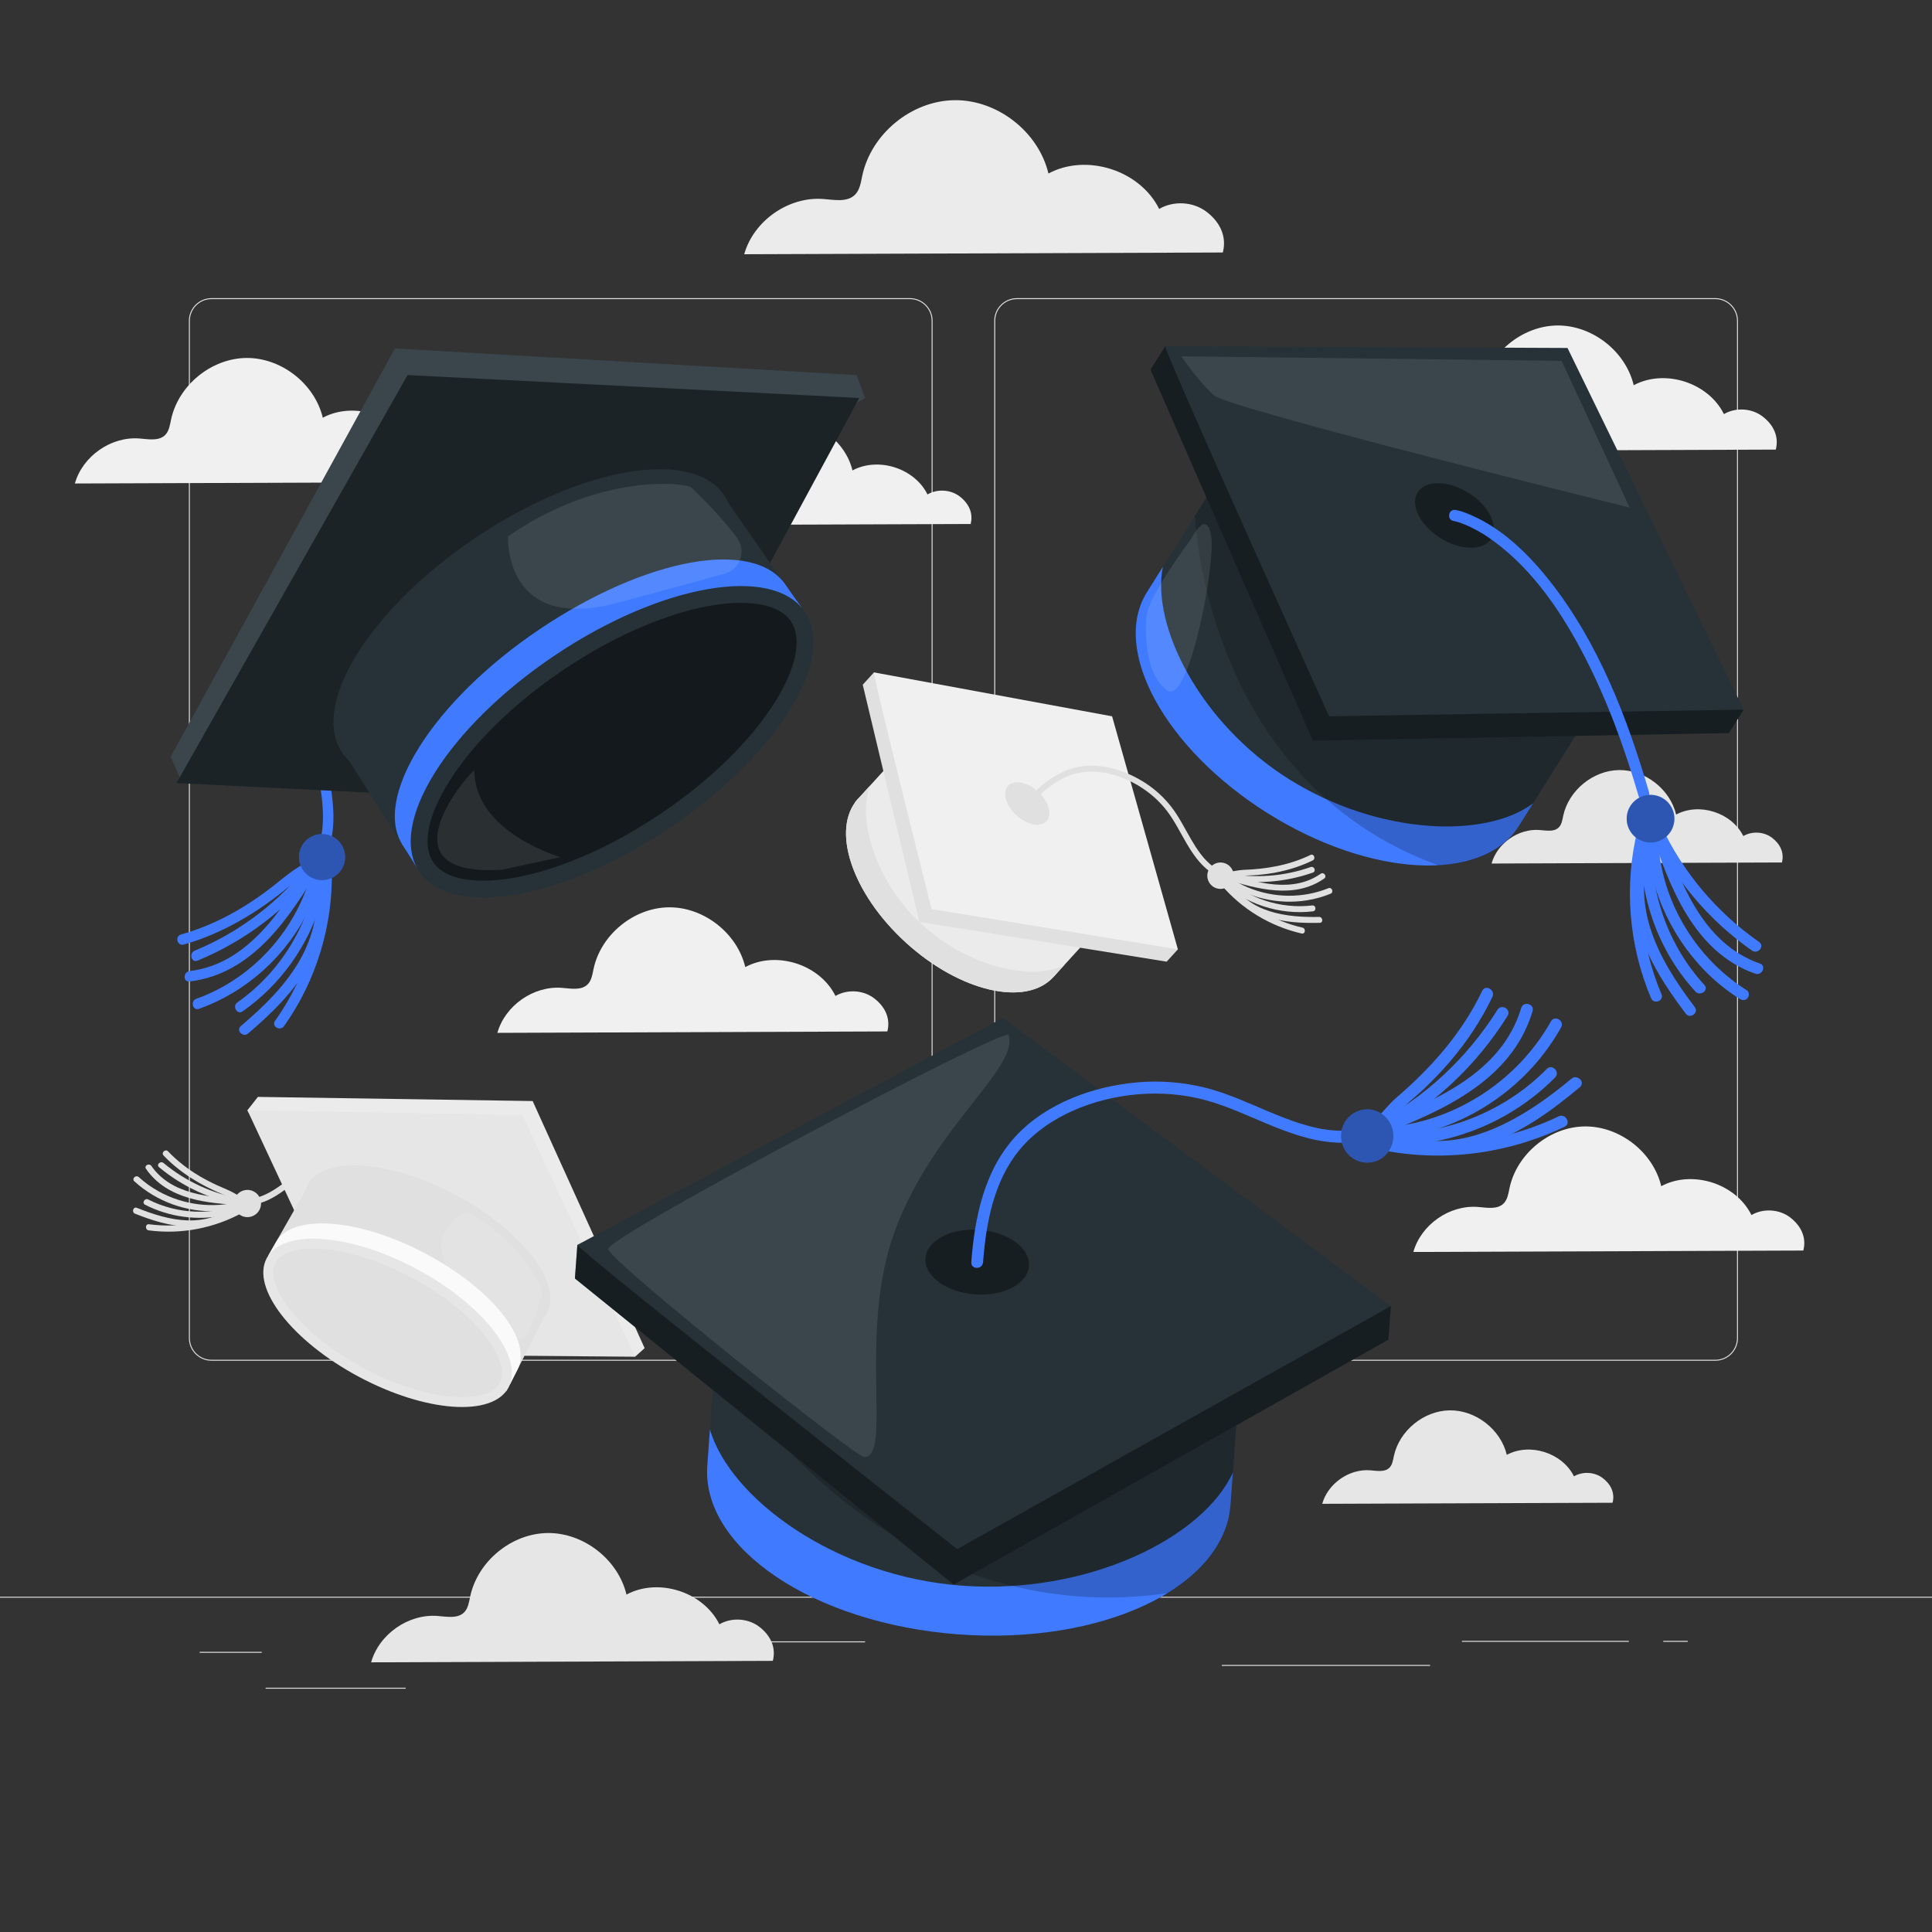 <svg xmlns="http://www.w3.org/2000/svg" viewBox="0 0 500 500"><rect x="0" y="0" width="500" height="500" fill="#333333" stroke="none"/><g id="freepik--background-complete--inject-524"><g><g><g><path d="M443.92,352.158h-180.746c-3.232,0-5.862-2.63-5.862-5.862V83.022c0-3.232,2.63-5.862,5.862-5.862h180.746c3.232,0,5.862,2.629,5.862,5.862V346.296c0,3.233-2.63,5.862-5.862,5.862ZM263.174,77.411c-3.095,0-5.612,2.518-5.612,5.612V346.296c0,3.095,2.518,5.612,5.612,5.612h180.746c3.095,0,5.612-2.517,5.612-5.612V83.022c0-3.094-2.518-5.612-5.612-5.612h-180.746Z" style="fill:#e0e0e0;"></path><path d="M235.493,352.158H54.746c-3.232,0-5.862-2.63-5.862-5.862V83.022c0-3.232,2.629-5.862,5.862-5.862H235.493c3.232,0,5.862,2.629,5.862,5.862V346.296c0,3.233-2.63,5.862-5.862,5.862ZM54.746,77.411c-3.094,0-5.612,2.518-5.612,5.612V346.296c0,3.095,2.518,5.612,5.612,5.612H235.493c3.095,0,5.612-2.517,5.612-5.612V83.022c0-3.094-2.518-5.612-5.612-5.612H54.746Z" style="fill:#e0e0e0;"></path></g><rect x="0" y="413.228" width="500" height=".25" style="fill:#e0e0e0;"></rect></g><rect x="51.672" y="427.492" width="16.06" height=".25" style="fill:#e0e0e0;"></rect><rect x="170.352" y="424.782" width="53.53" height=".25" style="fill:#e0e0e0;"></rect><rect x="68.732" y="436.782" width="36.25" height=".25" style="fill:#e0e0e0;"></rect><rect x="378.352" y="424.652" width="43.19" height=".25" style="fill:#e0e0e0;"></rect><rect x="430.452" y="424.652" width="6.33" height=".25" style="fill:#e0e0e0;"></rect><rect x="316.212" y="430.882" width="53.89" height=".25" style="fill:#e0e0e0;"></rect></g><path d="M456.12,107.752c-2.817-2.128-6.926-2.369-9.972-.585-4.043-8.17-15.31-11.776-23.345-7.471-2.096-8.804-10.77-15.571-19.82-15.462-9.049,.109-17.558,7.082-19.442,15.934-.299,1.407-.498,2.948-1.504,3.976-1.634,1.669-4.363,1.109-6.692,.927-7.329-.572-14.703,4.574-16.696,11.649l100.924-.367c.884-3.417-.637-6.473-3.454-8.601Z" style="fill:#f0f0f0;"></path><path d="M116.852,116.16c-2.817-2.128-6.926-2.369-9.972-.585-4.043-8.17-15.31-11.776-23.345-7.471-2.096-8.804-10.77-15.571-19.82-15.462-9.049,.109-17.558,7.082-19.442,15.934-.299,1.407-.498,2.948-1.504,3.976-1.634,1.669-4.363,1.109-6.693,.927-7.329-.572-14.703,4.573-16.696,11.649l100.924-.368c.884-3.417-.637-6.473-3.454-8.601Z" style="fill:#f0f0f0;"></path><path d="M458.59,216.805c-2.097-1.584-5.157-1.764-7.425-.436-3.01-6.083-11.399-8.768-17.383-5.563-1.561-6.555-8.02-11.594-14.758-11.513s-13.074,5.274-14.476,11.865c-.223,1.047-.37,2.195-1.12,2.96-1.217,1.243-3.249,.826-4.983,.69-5.457-.426-10.948,3.405-12.432,8.674l75.148-.274c.658-2.544-.475-4.82-2.572-6.404Z" style="fill:#e6e6e6;"></path><g><g><path d="M119.779,310.966c-2.058-5.073-4.897-10.128-9.577-13.212-4.883-3.217-11.368-3.757-17.02-2.842-2.925,.473-5.79,1.406-8.431,2.752-2.975,1.517-5.531,3.644-8.054,5.805-2.456,2.103-4.956,4.217-7.9,5.611-1.311,.621-2.754,1.116-4.218,1.151-1.396,.033-2.524-.611-3.694-1.295-1.45-.847-3.003-1.422-4.528-2.116-1.573-.715-3.113-1.504-4.604-2.378-3.038-1.78-5.823-3.927-8.258-6.473-.704-.736-1.861,.348-1.153,1.088,4.318,4.515,9.68,7.706,15.416,10.087,1.274,.529,2.4,1.276,3.632,1.886,1.274,.631,2.519,.877,3.937,.728,2.918-.305,5.613-1.86,7.962-3.529,2.807-1.994,5.269-4.414,8.001-6.503,2.445-1.869,5.182-3.34,8.116-4.282,5.522-1.773,12.066-1.988,17.479,.311,5.873,2.494,9.203,8.303,11.495,13.951,.383,.944,1.781,.195,1.401-.742h0Z" style="fill:#e0e0e0;"></path><path d="M60.763,312.788c.729,1.804,2.781,2.675,4.585,1.947,1.804-.728,2.675-2.781,1.947-4.585-.728-1.804-2.781-2.675-4.585-1.947-1.804,.728-2.676,2.781-1.947,4.585Z" style="fill:#e0e0e0;"></path><path d="M62.28,312.286c-7.18,4.031-15.55,5.628-23.712,4.55-1.013-.134-1.07,1.452-.066,1.584,8.416,1.111,17.119-.578,24.52-4.734,.888-.499,.149-1.901-.742-1.401h0Z" style="fill:#e0e0e0;"></path><path d="M63.076,311.294c-7.836,3.348-17.115,3.024-24.699-.861-.901-.462-1.746,.881-.835,1.348,6.29,3.222,13.622,4.188,20.54,2.737,1.969-.413,3.887-1.033,5.736-1.823,.938-.401,.191-1.8-.742-1.401h0Z" style="fill:#e0e0e0;"></path><path d="M62.601,310.299c-8.223-.426-18.255-1.086-23.419-8.551-.573-.829-1.981-.096-1.401,.742,5.548,8.021,15.844,8.932,24.754,9.394,1.021,.053,1.085-1.531,.066-1.584h0Z" style="fill:#e0e0e0;"></path><path d="M62.213,310.892c-7.065,1.958-14.818,.967-21.213-2.605-1.827-1.021-3.534-2.24-5.077-3.654-.747-.684-1.909,.397-1.154,1.088,5.728,5.245,13.537,8.052,21.295,7.728,2.196-.092,4.374-.423,6.492-1.01,.981-.272,.641-1.821-.343-1.548h0Z" style="fill:#e0e0e0;"></path><path d="M60.78,311.652c-3.269,3.105-7.862,4.328-12.29,4.183-4.534-.148-8.892-1.59-13.074-3.247-.95-.377-1.409,1.141-.466,1.515,4.438,1.76,9.103,3.264,13.922,3.327,4.703,.061,9.532-1.334,12.995-4.624,.738-.702-.346-1.858-1.088-1.153h0Z" style="fill:#e0e0e0;"></path><path d="M62.587,310.254c-7.414-1.228-14.496-4.467-20.274-9.273-.774-.643-1.939,.435-1.153,1.088,6.129,5.097,13.497,8.466,21.361,9.769,1.006,.167,1.06-1.419,.066-1.584h0Z" style="fill:#e0e0e0;"></path></g><polyline points="64.031 287.33 66.746 283.876 137.853 284.949 166.831 348.901 164.358 351.123 64.364 287.959" style="fill:#ebebeb;"></polyline><polygon points="64.031 287.33 135.161 288.553 164.358 351.123 93.551 350.519 64.031 287.33" style="fill:#e6e6e6;"></polygon><path d="M141.57,339.85c-4.121,7.706-21.341,6.531-38.462-2.624-17.121-9.155-27.66-22.824-23.539-30.53,4.121-7.706,21.341-6.531,38.462,2.624,17.121,9.155,27.66,22.824,23.539,30.53Z" style="fill:#e0e0e0;"></path><polygon points="80.778 305.042 69.405 324.991 131.013 360.063 142.146 338.426 80.778 305.042" style="fill:#e0e0e0;"></polygon><path d="M107.929,328.86c15.618,8.352,25.197,21.667,23.978,29.593,0,0,1.551-3.098,1.948-3.84,4.121-7.706-6.313-20.871-23.594-30.112-17.281-9.241-34.827-10.562-38.948-2.856-.397,.742-1.907,3.346-1.907,3.346,5.914-5.415,22.906-4.482,38.524,3.87Z" style="fill:#fafafa;"></path><ellipse cx="100.317" cy="342.35" rx="15.823" ry="35.484" transform="translate(-248.885 269.376) rotate(-61.865)" style="fill:#e6e6e6;"></ellipse><path d="M72.366,334.883c-1.222-2.306-2.4-5.575-1.075-8.054,1.464-2.739,5.835-4.056,11.992-3.614,6.968,.5,15.236,3.145,23.284,7.448,10.093,5.397,18.205,12.558,21.701,19.155,1.222,2.306,2.4,5.575,1.075,8.054-1.464,2.739-5.835,4.056-11.992,3.615-6.968-.5-15.237-3.145-23.284-7.448-10.093-5.397-18.205-12.558-21.701-19.155Z" style="fill:#e0e0e0;"></path><path d="M140.273,334.89c.309-.849-4.19-13.197-19.677-21.263,0,0-13.441,6.265-1.187,19.471,5.883,6.34,9.493,10.173,11.656,12.445,1.692,1.778,4.625,1.296,5.692-.914,2.025-4.192,3.516-9.739,3.516-9.739Z" style="fill:#fff; opacity:.1;"></path></g><path d="M312.228,54.792c-3.457-2.612-8.5-2.907-12.239-.718-4.962-10.027-18.79-14.453-28.652-9.17-2.573-10.805-13.219-19.11-24.325-18.977-11.106,.134-21.549,8.693-23.861,19.557-.368,1.726-.611,3.618-1.846,4.879-2.006,2.049-5.355,1.361-8.214,1.138-8.995-.702-18.045,5.613-20.492,14.297l123.867-.451c1.085-4.194-.782-7.945-4.239-10.556Z" style="fill:#ebebeb;"></path><g><path d="M238.4,188.803l-17.202,18.877s3.824,9.08,23.428,26.604c19.25,17.207,28.008,18.549,28.008,18.549l22.877-25.104-57.11-38.926Z" style="fill:#ebebeb;"></path><ellipse cx="247.344" cy="229.787" rx="19.152" ry="34.215" transform="translate(-89.1 257.83) rotate(-47.657)" style="fill:#ebebeb;"></ellipse><path d="M238.642,239.3c-12.161-11.082-16.861-27.393-13.449-36.004l-3.139,3.445c-7.125,7.818-1.578,24.474,12.389,37.202,13.967,12.728,31.065,16.708,38.19,8.89,.921-1.011,2.808-3.081,2.808-3.081-8.258,4.195-24.638,.63-36.799-10.452Z" style="fill:#e0e0e0;"></path><polygon points="226.185 174.014 223.277 177.204 237.93 238.567 301.929 248.879 304.836 245.689 226.185 174.014" style="fill:#e0e0e0;"></polygon><path d="M226.185,174.014c-.337,.76,14.913,61.261,14.913,61.261l63.739,10.413-17.027-60.307-61.625-11.368Z" style="fill:#f0f0f0;"></path><path d="M270.866,212.507c-1.542,1.692-5.033,1.021-7.798-1.498-2.764-2.519-3.756-5.933-2.214-7.625,1.542-1.692,5.033-1.021,7.798,1.498,2.765,2.519,3.756,5.933,2.214,7.626Z" style="fill:#e0e0e0;"></path><path d="M266.465,208.42c3.404-3.724,7.523-7.31,12.597-8.381,5.611-1.185,11.832,.812,16.522,3.891,2.476,1.626,4.686,3.644,6.477,6.006,1.98,2.609,3.404,5.572,5.06,8.384,1.533,2.605,3.331,5.226,5.767,7.072,1.103,.836,2.419,1.588,3.815,1.753,1.299,.153,2.58-.167,3.855-.364,1.603-.249,3.255-.193,4.871-.334,1.593-.139,3.18-.348,4.752-.646,3.299-.626,6.51-1.645,9.531-3.114,.886-.431,.325-1.863-.565-1.43-5.418,2.635-11.303,3.651-17.284,3.861-1.372,.048-2.693,.432-4.058,.521-1.413,.092-2.675-.509-3.796-1.328-2.478-1.811-4.243-4.49-5.769-7.106-1.676-2.872-3.135-5.891-5.199-8.516-1.825-2.321-4.038-4.347-6.507-5.967-4.753-3.119-10.917-5.224-16.651-4.388-5.94,.867-10.704,4.847-14.626,9.138-.668,.73,.545,1.676,1.209,.949h0Z" style="fill:#e0e0e0;"></path><path d="M318.391,228.931c-1.271,1.394-3.431,1.495-4.825,.224s-1.495-3.431-.224-4.825c1.271-1.394,3.431-1.494,4.825-.224s1.494,3.431,.224,4.825Z" style="fill:#e0e0e0;"></path><path d="M315.989,228.931c5.391,6.348,12.755,10.808,20.874,12.658,.964,.22,1.169-1.305,.209-1.523-7.692-1.752-14.74-6.036-19.846-12.048-.638-.751-1.877,.159-1.236,.914h0Z" style="fill:#e0e0e0;"></path><path d="M315.744,227.909c6.348,6.02,15.358,8.977,24.039,7.946,.984-.117,.8-1.643-.184-1.526-8.311,.987-16.837-1.875-22.905-7.63-.717-.68-1.662,.533-.949,1.209h0Z" style="fill:#e0e0e0;"></path><path d="M317.026,227.488c8.215,2.572,17.951,5.284,25.679-.126,.812-.569-.104-1.803-.914-1.236-7.225,5.058-16.519,2.34-24.171-.056-.935-.293-1.54,1.122-.593,1.418h0Z" style="fill:#e0e0e0;"></path><path d="M316.82,227.968c6.116,4.416,13.973,6.222,21.416,5.033,2.093-.334,4.149-.906,6.112-1.705,.918-.373,.352-1.803-.565-1.43-6.596,2.681-14.179,2.567-20.742-.163-1.868-.777-3.632-1.761-5.271-2.945-.8-.578-1.753,.629-.949,1.21h0Z" style="fill:#e0e0e0;"></path><path d="M317.355,228.516c2.039,4.16,5.913,7.087,10.221,8.623,4.475,1.594,9.271,1.793,13.975,1.688,.99-.022,.798-1.548-.184-1.526-8.2,.183-18.511-1.044-22.583-9.35-.434-.884-1.866-.324-1.43,.565h0Z" style="fill:#e0e0e0;"></path><path d="M317.245,227.505c7.499,1.45,15.323,.853,22.525-1.682,.936-.33,.366-1.758-.565-1.43-6.963,2.452-14.505,2.99-21.75,1.589-.972-.188-1.179,1.336-.209,1.523h0Z" style="fill:#e0e0e0;"></path></g><path d="M463.248,315.038c-2.817-2.128-6.926-2.369-9.972-.585-4.043-8.17-15.31-11.776-23.345-7.471-2.096-8.804-10.77-15.57-19.82-15.462-9.049,.109-17.558,7.082-19.442,15.934-.299,1.407-.498,2.948-1.504,3.976-1.634,1.669-4.363,1.109-6.693,.927-7.329-.572-14.703,4.574-16.696,11.649l100.924-.368c.884-3.417-.637-6.473-3.454-8.601Z" style="fill:#f0f0f0;"></path><path d="M226.193,258.333c-2.817-2.128-6.926-2.369-9.972-.585-4.043-8.17-15.31-11.776-23.345-7.471-2.096-8.804-10.77-15.57-19.82-15.462-9.049,.109-17.558,7.082-19.442,15.934-.299,1.407-.498,2.948-1.504,3.976-1.634,1.669-4.363,1.109-6.692,.927-7.329-.572-14.703,4.574-16.696,11.649l100.924-.367c.884-3.417-.637-6.473-3.454-8.601Z" style="fill:#f0f0f0;"></path><path d="M196.451,420.972c-2.901-2.192-7.134-2.44-10.272-.602-4.165-8.416-15.771-12.13-24.048-7.696-2.159-9.069-11.095-16.04-20.417-15.928-9.322,.112-18.087,7.296-20.027,16.414-.308,1.449-.513,3.037-1.549,4.095-1.684,1.719-4.495,1.142-6.894,.955-7.55-.589-15.146,4.711-17.199,12l103.965-.379c.91-3.52-.657-6.668-3.558-8.86Z" style="fill:#e6e6e6;"></path><path d="M414.764,382.508c-2.097-1.584-5.157-1.764-7.425-.435-3.01-6.083-11.399-8.768-17.382-5.563-1.561-6.555-8.02-11.594-14.758-11.513s-13.074,5.274-14.476,11.865c-.223,1.047-.37,2.195-1.12,2.96-1.217,1.243-3.249,.826-4.983,.691-5.457-.426-10.948,3.405-12.432,8.674l75.148-.274c.658-2.544-.475-4.82-2.572-6.404Z" style="fill:#e6e6e6;"></path><path d="M248.329,128.448c-2.343-1.77-5.761-1.971-8.294-.486-3.363-6.796-12.734-9.795-19.418-6.214-1.744-7.323-8.959-12.951-16.486-12.861-7.527,.091-14.604,5.891-16.171,13.254-.249,1.17-.414,2.452-1.251,3.307-1.359,1.388-3.629,.922-5.567,.771-6.096-.475-12.229,3.804-13.887,9.689l83.947-.306c.735-2.842-.53-5.384-2.873-7.154Z" style="fill:#f0f0f0;"></path></g><g id="freepik--Graduation_hat_3--inject-524"><g><path d="M186.595,330.45l-3.733,51.423s17.088,9.659,69.148,13.062c51.12,3.342,66.432-5.441,66.432-5.441l4.965-68.388-136.811,9.343Z" style="fill:#263238;"></path><ellipse cx="250.745" cy="384.404" rx="38.664" ry="67.888" transform="translate(-151.65 605.126) rotate(-85.629)" style="fill:#263238;"></ellipse><path d="M248.813,410.36c-32.553-2.448-59.864-22.499-65.084-40.43,0,0-.481,6.63-.681,9.384-1.546,21.298,27.509,40.842,64.897,43.653,37.388,2.811,68.95-12.175,70.497-33.473,.2-2.754,.609-8.393,.609-8.393-7.753,16.955-37.685,31.706-70.238,29.258Z" style="fill:#407BFF;"></path><path d="M185.104,350.997s40.726,72.158,117.053,61.325c0,0,12.429-6.73,15.385-17.958l.77-3.075,2.965-40.845-135.429-9.694-.744,10.246Z" style="opacity:.2;"></path><polygon points="149.418 322.183 148.787 330.873 246.804 410.084 359.326 346.703 359.957 338.013 149.418 322.183" style="fill:#263238;"></polygon><polygon points="149.418 322.183 148.787 330.873 246.804 410.084 359.326 346.703 359.957 338.013 149.418 322.183" style="opacity:.4;"></polygon><path d="M149.418,322.183c.405,1.626,98.3,78.724,98.3,78.724l112.24-62.894-100.431-74.574-110.109,58.744Z" style="fill:#263238;"></path><path d="M266.3,327.642c-.335,4.61-6.605,7.895-14.006,7.339-7.4-.556-13.128-4.744-12.793-9.354,.334-4.61,6.605-7.895,14.005-7.339,7.4,.556,13.128,4.744,12.794,9.354Z" style="opacity:.4;"></path><path d="M254.425,326.634c.753-10.157,2.791-20.986,9.399-29.013,7.307-8.876,19.461-13.456,30.554-14.409,5.856-.503,11.777-.051,17.466,1.467,6.285,1.677,12.137,4.608,18.165,7.012,5.583,2.226,11.6,4.15,17.662,4.046,2.746-.047,5.72-.492,8.101-1.97,2.216-1.376,3.823-3.48,5.571-5.383,2.197-2.393,4.844-4.363,7.194-6.602,2.316-2.206,4.538-4.516,6.626-6.948,4.382-5.106,8.146-10.726,11.062-16.825,.855-1.789-1.774-3.364-2.633-1.567-5.23,10.937-13.172,19.886-22.25,27.674-2.082,1.786-3.674,4.042-5.697,5.885-2.093,1.907-4.799,2.526-7.551,2.621-6.087,.212-12.121-1.845-17.708-4.098-6.133-2.473-12.107-5.45-18.544-7.047-5.692-1.412-11.627-1.873-17.464-1.369-11.237,.97-23.438,5.307-31.363,13.782-8.21,8.78-10.772,21.038-11.639,32.744-.148,1.992,2.903,1.983,3.05,0h0Z" style="fill:#407BFF;"></path><path d="M360.591,294.501c-.276,3.798-3.525,6.65-7.257,6.369-3.732-.281-6.534-3.587-6.258-7.385,.276-3.798,3.525-6.65,7.257-6.369,3.732,.281,6.534,3.587,6.258,7.385Z" style="fill:#407BFF;"></path><path d="M356.843,297.494c16.189,3.364,33.145,1.272,48.083-5.909,1.774-.852,.227-3.529-1.539-2.68-14.152,6.803-30.4,8.782-45.732,5.596-1.916-.398-2.735,2.593-.811,2.993h0Z" style="fill:#407BFF;"></path><path d="M355.208,296.177c17.28,1.651,34.965-4.881,47.252-17.336,1.392-1.411-.764-3.606-2.156-2.195-11.764,11.924-28.578,18.006-45.096,16.427-1.953-.187-1.941,2.918,0,3.104h0Z" style="fill:#407BFF;"></path><path d="M356.694,293.911c15.973-6.153,34.49-13.978,39.927-32.203,.571-1.915-2.371-2.734-2.941-.825-5.083,17.04-22.919,24.304-37.796,30.035-1.818,.7-1.03,3.702,.811,2.993h0Z" style="fill:#407BFF;"></path><path d="M356.962,294.929c14.955-.607,29.43-7.53,39.591-18.695,2.858-3.14,5.366-6.61,7.453-10.325,.976-1.737-1.658-3.302-2.633-1.566-7.012,12.479-18.987,21.749-32.576,25.591-3.867,1.093-7.825,1.729-11.835,1.892-1.956,.079-1.966,3.183,0,3.104h0Z" style="fill:#407BFF;"></path><path d="M358.467,295.133c8.278,4.066,17.908,3.889,26.514,.958,8.938-3.045,16.666-8.706,23.881-14.736,1.518-1.268-.651-3.453-2.156-2.195-12.575,10.51-30.171,21.411-46.699,13.293-1.76-.864-3.308,1.811-1.539,2.68h0Z" style="fill:#407BFF;"></path><path d="M357.058,293.664c13.481-7.042,24.962-17.741,33.098-30.745,1.057-1.69-1.581-3.248-2.634-1.566-7.866,12.572-18.978,22.827-32.004,29.631-1.747,.912-.205,3.591,1.539,2.68h0Z" style="fill:#407BFF;"></path><path d="M360.591,294.501c-.276,3.798-3.525,6.65-7.257,6.369-3.732-.281-6.534-3.587-6.258-7.385,.276-3.798,3.525-6.65,7.257-6.369,3.732,.281,6.534,3.587,6.258,7.385Z" style="opacity:.3;"></path><path d="M261.018,267.848c-.742-2.24-103.924,52.218-103.613,55.383s64.037,53.86,66.246,53.86c7.447,0-1.866-32.337,8.086-58.924,9.953-26.587,32.079-41.871,29.28-50.319Z" style="fill:#fff; opacity:.1;"></path></g></g><g id="freepik--Graduation_hat_2--inject-524"><g><g><path d="M318.278,119.119l-22.572,35.924s8.923,13.722,46.131,36.605c36.536,22.471,51.25,22.088,51.25,22.088l30.019-47.776-104.827-46.842Z" style="fill:#263238;"></path><ellipse cx="344.958" cy="183.496" rx="31.817" ry="56.841" transform="translate(6.061 377.959) rotate(-57.858)" style="fill:#263238;"></ellipse><path d="M333.53,201.61c-23.143-14.542-35.626-39.827-32.581-54.91,0,0-2.91,4.632-4.119,6.556-9.349,14.879,4.621,40.479,31.202,57.181,26.581,16.701,55.707,18.179,65.056,3.3,1.209-1.924,3.684-5.863,3.684-5.863-12.268,9.288-40.097,8.278-63.241-6.264Z" style="fill:#407BFF;"></path><path d="M309.259,133.473s2.336,68.43,62.984,90.477c0,0,11.789-.021,18.301-7.025l1.754-1.934,17.929-28.534-96.471-60.142-4.497,7.158Z" style="opacity:.2;"></path><polygon points="301.57 89.597 297.755 95.669 339.765 191.686 447.438 189.718 451.253 183.646 301.57 89.597" style="fill:#263238;"></polygon><polygon points="301.57 89.597 297.755 95.669 339.765 191.686 447.438 189.718 451.253 183.646 301.57 89.597" style="opacity:.4;"></polygon><path d="M301.57,89.597c-.327,1.341,42.406,95.775,42.406,95.775l107.276-1.726-45.581-93.592-104.101-.457Z" style="fill:#263238;"></path><path d="M385.95,139.389c-2.023,3.22-7.929,3.151-13.19-.155-5.261-3.306-7.886-8.596-5.863-11.816,2.023-3.22,7.929-3.151,13.19,.155,5.261,3.306,7.886,8.596,5.863,11.817Z" style="opacity:.4;"></path></g><path d="M376.196,134.827c.272,.043,.539,.118,.805,.185,.136,.034,.27,.077,.405,.115-.611-.173,.047,.018,.216,.075,.431,.144,.856,.303,1.278,.472,1.207,.485,2.378,1.058,3.515,1.689,1.55,.86,2.651,1.578,4.224,2.735,10.351,7.612,17.818,18.84,23.614,30.126,5.862,11.414,10.248,23.548,13.831,35.851,.519,1.781,3.206,.729,2.689-1.045-5.556-19.08-13.03-38.489-25.397-54.284-5.479-6.998-12.259-13.77-20.528-17.382-1.324-.579-2.76-1.16-4.198-1.385-1.833-.287-2.292,2.561-.455,2.848h0Z" style="fill:#407BFF;"></path><g><path d="M426.454,218.011c-3.387-.39-5.817-3.451-5.427-6.838,.39-3.387,3.451-5.817,6.838-5.427,3.387,.39,5.817,3.451,5.427,6.838s-3.451,5.817-6.838,5.427Z" style="fill:#407BFF;"></path><path d="M423.815,214.686c-3.57,14.453-2.32,29.949,3.482,43.655,.722,1.706,3.416,.671,2.689-1.045-5.623-13.283-6.782-28.155-3.323-42.155,.445-1.802-2.406-2.247-2.848-.455h0Z" style="fill:#407BFF;"></path><path d="M425.119,212.879c-2.118,15.671,2.935,32.054,13.64,43.718,1.242,1.353,3.591-.325,2.336-1.692-10.207-11.121-15.152-26.594-13.128-41.57,.248-1.837-2.599-2.299-2.848-.455h0Z" style="fill:#407BFF;"></path><path d="M427.135,214.693c4.86,14.615,11.195,31.731,27.136,37.298,1.741,.608,2.948-2.014,1.196-2.626-15.213-5.313-21.015-21.803-25.642-35.717-.586-1.762-3.275-.716-2.689,1.045h0Z" style="fill:#407BFF;"></path><path d="M426.16,214.907c-.012,13.558,5.704,26.801,15.17,36.441,2.682,2.731,5.676,5.134,8.918,7.168,.665,.417,1.485,.45,2.03-.2,.451-.538,.459-1.617-.2-2.03-10.97-6.882-18.985-18.208-21.848-30.848-.807-3.561-1.206-7.199-1.203-10.85,.002-1.851-2.866-1.523-2.867,.319h0Z" style="fill:#407BFF;"></path><path d="M425.824,216.205c-3.978,7.457-3.99,16.355-1.64,24.324,2.371,8.041,7.083,15.173,12.088,21.802,1.119,1.482,3.457-.208,2.336-1.692-4.71-6.238-9.112-12.855-11.493-20.367-2.367-7.467-2.411-15.847,1.336-22.87,.876-1.641-1.756-2.827-2.626-1.196h0Z" style="fill:#407BFF;"></path><path d="M427.217,214.696c5.802,12.534,14.877,23.43,26.22,31.322,1.517,1.055,3.355-1.169,1.83-2.23-10.938-7.61-19.761-18.039-25.362-30.137-.776-1.676-3.472-.646-2.689,1.045h0Z" style="fill:#407BFF;"></path><path d="M426.454,218.011c-3.387-.39-5.817-3.451-5.427-6.838,.39-3.387,3.451-5.817,6.838-5.427,3.387,.39,5.817,3.451,5.427,6.838s-3.451,5.817-6.838,5.427Z" style="opacity:.3;"></path></g><path d="M305.739,92.216l98.404,1.173,17.61,37.975s-103.596-25.595-107.524-29.007-8.489-10.141-8.489-10.141Z" style="fill:#fff; opacity:.1;"></path><path d="M308.314,139.388s-11.269,15.054-11.631,20.099c-.362,5.045-.214,15.11,5.357,19.188,5.571,4.078,12.574-32.408,11.421-39.853s-5.148,.566-5.148,.566Z" style="fill:#fff; opacity:.1;"></path></g></g><g id="freepik--Graduation_hat_1--inject-524"><g><g><path d="M126.84,137.905c-9.232-.943-19.058-.703-27.391,3.86-8.695,4.761-14.65,14.048-17.766,23.239-1.613,4.757-2.489,9.789-2.569,14.812-.089,5.661,1.069,11.177,2.303,16.671,1.202,5.348,2.384,10.771,2.135,16.288-.111,2.457-.514,5.012-1.623,7.232-1.058,2.118-2.918,3.296-4.871,4.506-2.42,1.5-4.514,3.369-6.763,5.104-2.319,1.788-4.724,3.469-7.216,5.009-5.077,3.137-10.505,5.606-16.25,7.232-1.661,.47-.955,3.064,.714,2.591,10.189-2.884,19.226-8.383,27.345-15.087,1.804-1.489,3.816-2.583,5.708-3.943,1.957-1.407,3.313-3.078,4.216-5.319,1.859-4.614,1.668-9.885,1.034-14.727-.759-5.787-2.43-11.395-3.39-17.145-.859-5.146-.89-10.414,.028-15.555,1.728-9.679,6.598-19.651,14.337-25.935,8.397-6.818,19.742-7.196,30.02-6.146,1.719,.176,1.707-2.513,0-2.687h0Z" style="fill:#407BFF;"></path><path d="M82.73,227.753c3.28,.34,6.215-2.043,6.555-5.323,.34-3.28-2.043-6.215-5.323-6.555-3.28-.34-6.215,2.043-6.555,5.323s2.043,6.215,5.323,6.555Z" style="fill:#407BFF;"></path><path d="M83.181,225.082c.34,13.954-3.912,27.76-12.003,39.13-1.005,1.412,1.325,2.755,2.321,1.356,8.344-11.724,12.721-26.103,12.37-40.486-.042-1.726-2.73-1.733-2.687,0h0Z" style="fill:#407BFF;"></path><path d="M82.328,223.103c-1.204,14.395-9.054,28.037-20.893,36.313-1.407,.984-.066,3.315,1.356,2.32,9.819-6.864,17.085-17.081,20.402-28.594,.944-3.276,1.538-6.642,1.822-10.039,.144-1.723-2.544-1.714-2.687,0h0Z" style="fill:#407BFF;"></path><path d="M80.46,223.025c-7.164,11.979-16.116,26.483-31.397,28.293-1.697,.201-1.717,2.891,0,2.687,16.418-1.945,25.955-16.645,33.717-29.624,.89-1.488-1.433-2.841-2.32-1.356h0Z" style="fill:#407BFF;"></path><path d="M81.041,224.076c-2.675,12.136-10.312,22.963-20.738,29.707-2.979,1.927-6.161,3.515-9.503,4.705-1.618,.576-.921,3.174,.714,2.592,12.403-4.418,22.805-13.886,28.478-25.765,1.605-3.362,2.838-6.887,3.64-10.525,.371-1.685-2.219-2.405-2.591-.714h0Z" style="fill:#407BFF;"></path><path d="M81.042,226.827c2.057,7.361,.243,15.211-3.488,21.729-3.821,6.673-9.439,12.058-15.241,17.006-1.318,1.124,.591,3.017,1.9,1.9,6.158-5.251,12.115-11.045,16.033-18.214,3.824-6.996,5.567-15.337,3.387-23.135-.465-1.663-3.059-.957-2.591,.714h0Z" style="fill:#407BFF;"></path><path d="M80.382,223.01c-7.724,10.131-18.197,18.168-29.98,23.009-1.578,.648-.887,3.249,.714,2.591,12.5-5.136,23.394-13.498,31.587-24.244,1.048-1.375-1.285-2.715-2.321-1.356h0Z" style="fill:#407BFF;"></path><path d="M82.73,227.753c3.28,.34,6.215-2.043,6.555-5.323,.34-3.28-2.043-6.215-5.323-6.555-3.28-.34-6.215,2.043-6.555,5.323s2.043,6.215,5.323,6.555Z" style="opacity:.3;"></path></g><polyline points="47.189 202.653 44.17 195.844 102.213 90.183 221.681 97.075 223.882 103.001 48.396 202.653" style="fill:#263238;"></polyline><polyline points="47.189 202.653 44.17 195.844 102.213 90.183 221.681 97.075 223.882 103.001 48.396 202.653" style="fill:#fff; opacity:.1;"></polyline><polygon points="45.68 202.653 105.475 97.075 222.373 103.001 165.271 208.586 45.68 202.653" style="fill:#263238;"></polygon><polygon points="45.68 202.653 105.475 97.075 222.373 103.001 165.271 208.586 45.68 202.653" style="opacity:.3;"></polygon><ellipse cx="137.965" cy="161.468" rx="59.594" ry="26.823" transform="translate(-66.653 104.568) rotate(-33.948)" style="fill:#263238;"></ellipse><polygon points="87.012 191.624 107.867 224.493 209.299 160.044 185.724 126.195 87.012 191.624" style="fill:#263238;"></polygon><path d="M144.239,169.859c24.906-16.766,52.453-20.547,63.358-12.43,0,0-3.41-4.783-4.206-5.966-8.273-12.289-36.273-7.109-63.831,11.443-27.558,18.552-43.462,43.785-35.189,56.074,.796,1.183,3.498,5.513,3.498,5.513-3.418-13.157,11.466-37.868,36.372-54.634Z" style="fill:#407BFF;"></path><ellipse cx="158.404" cy="191.967" rx="60.152" ry="26.823" transform="translate(-80.201 121.181) rotate(-33.948)" style="fill:#263238;"></ellipse><path d="M125.035,227.909c-4.424,0-10.256-.83-12.917-4.783-2.94-4.367-1.444-11.96,4.103-20.831,6.278-10.04,16.803-20.327,29.636-28.966,16.095-10.835,33.26-17.303,45.916-17.303,4.424,0,10.256,.83,12.917,4.782,2.94,4.367,1.444,11.96-4.103,20.832-6.278,10.04-16.803,20.327-29.636,28.966-16.095,10.835-33.26,17.303-45.916,17.303Z" style="opacity:.5;"></path><path d="M178.943,126.195c-1.026-1.138-23.093-4.198-47.468,12.599,0,0-1.283,25.106,28.225,17.231,14.165-3.78,22.772-6.145,27.893-7.583,4.006-1.124,5.612-5.9,3.148-9.253-4.672-6.36-11.797-12.995-11.797-12.995Z" style="fill:#fff; opacity:.1;"></path><path d="M122.774,199.4c0-.981-25.836,27.817,7.195,25.682l15.044-3.268s-22.238-6.389-22.238-22.414Z" style="fill:#fff; opacity:.1;"></path></g></g></svg>
